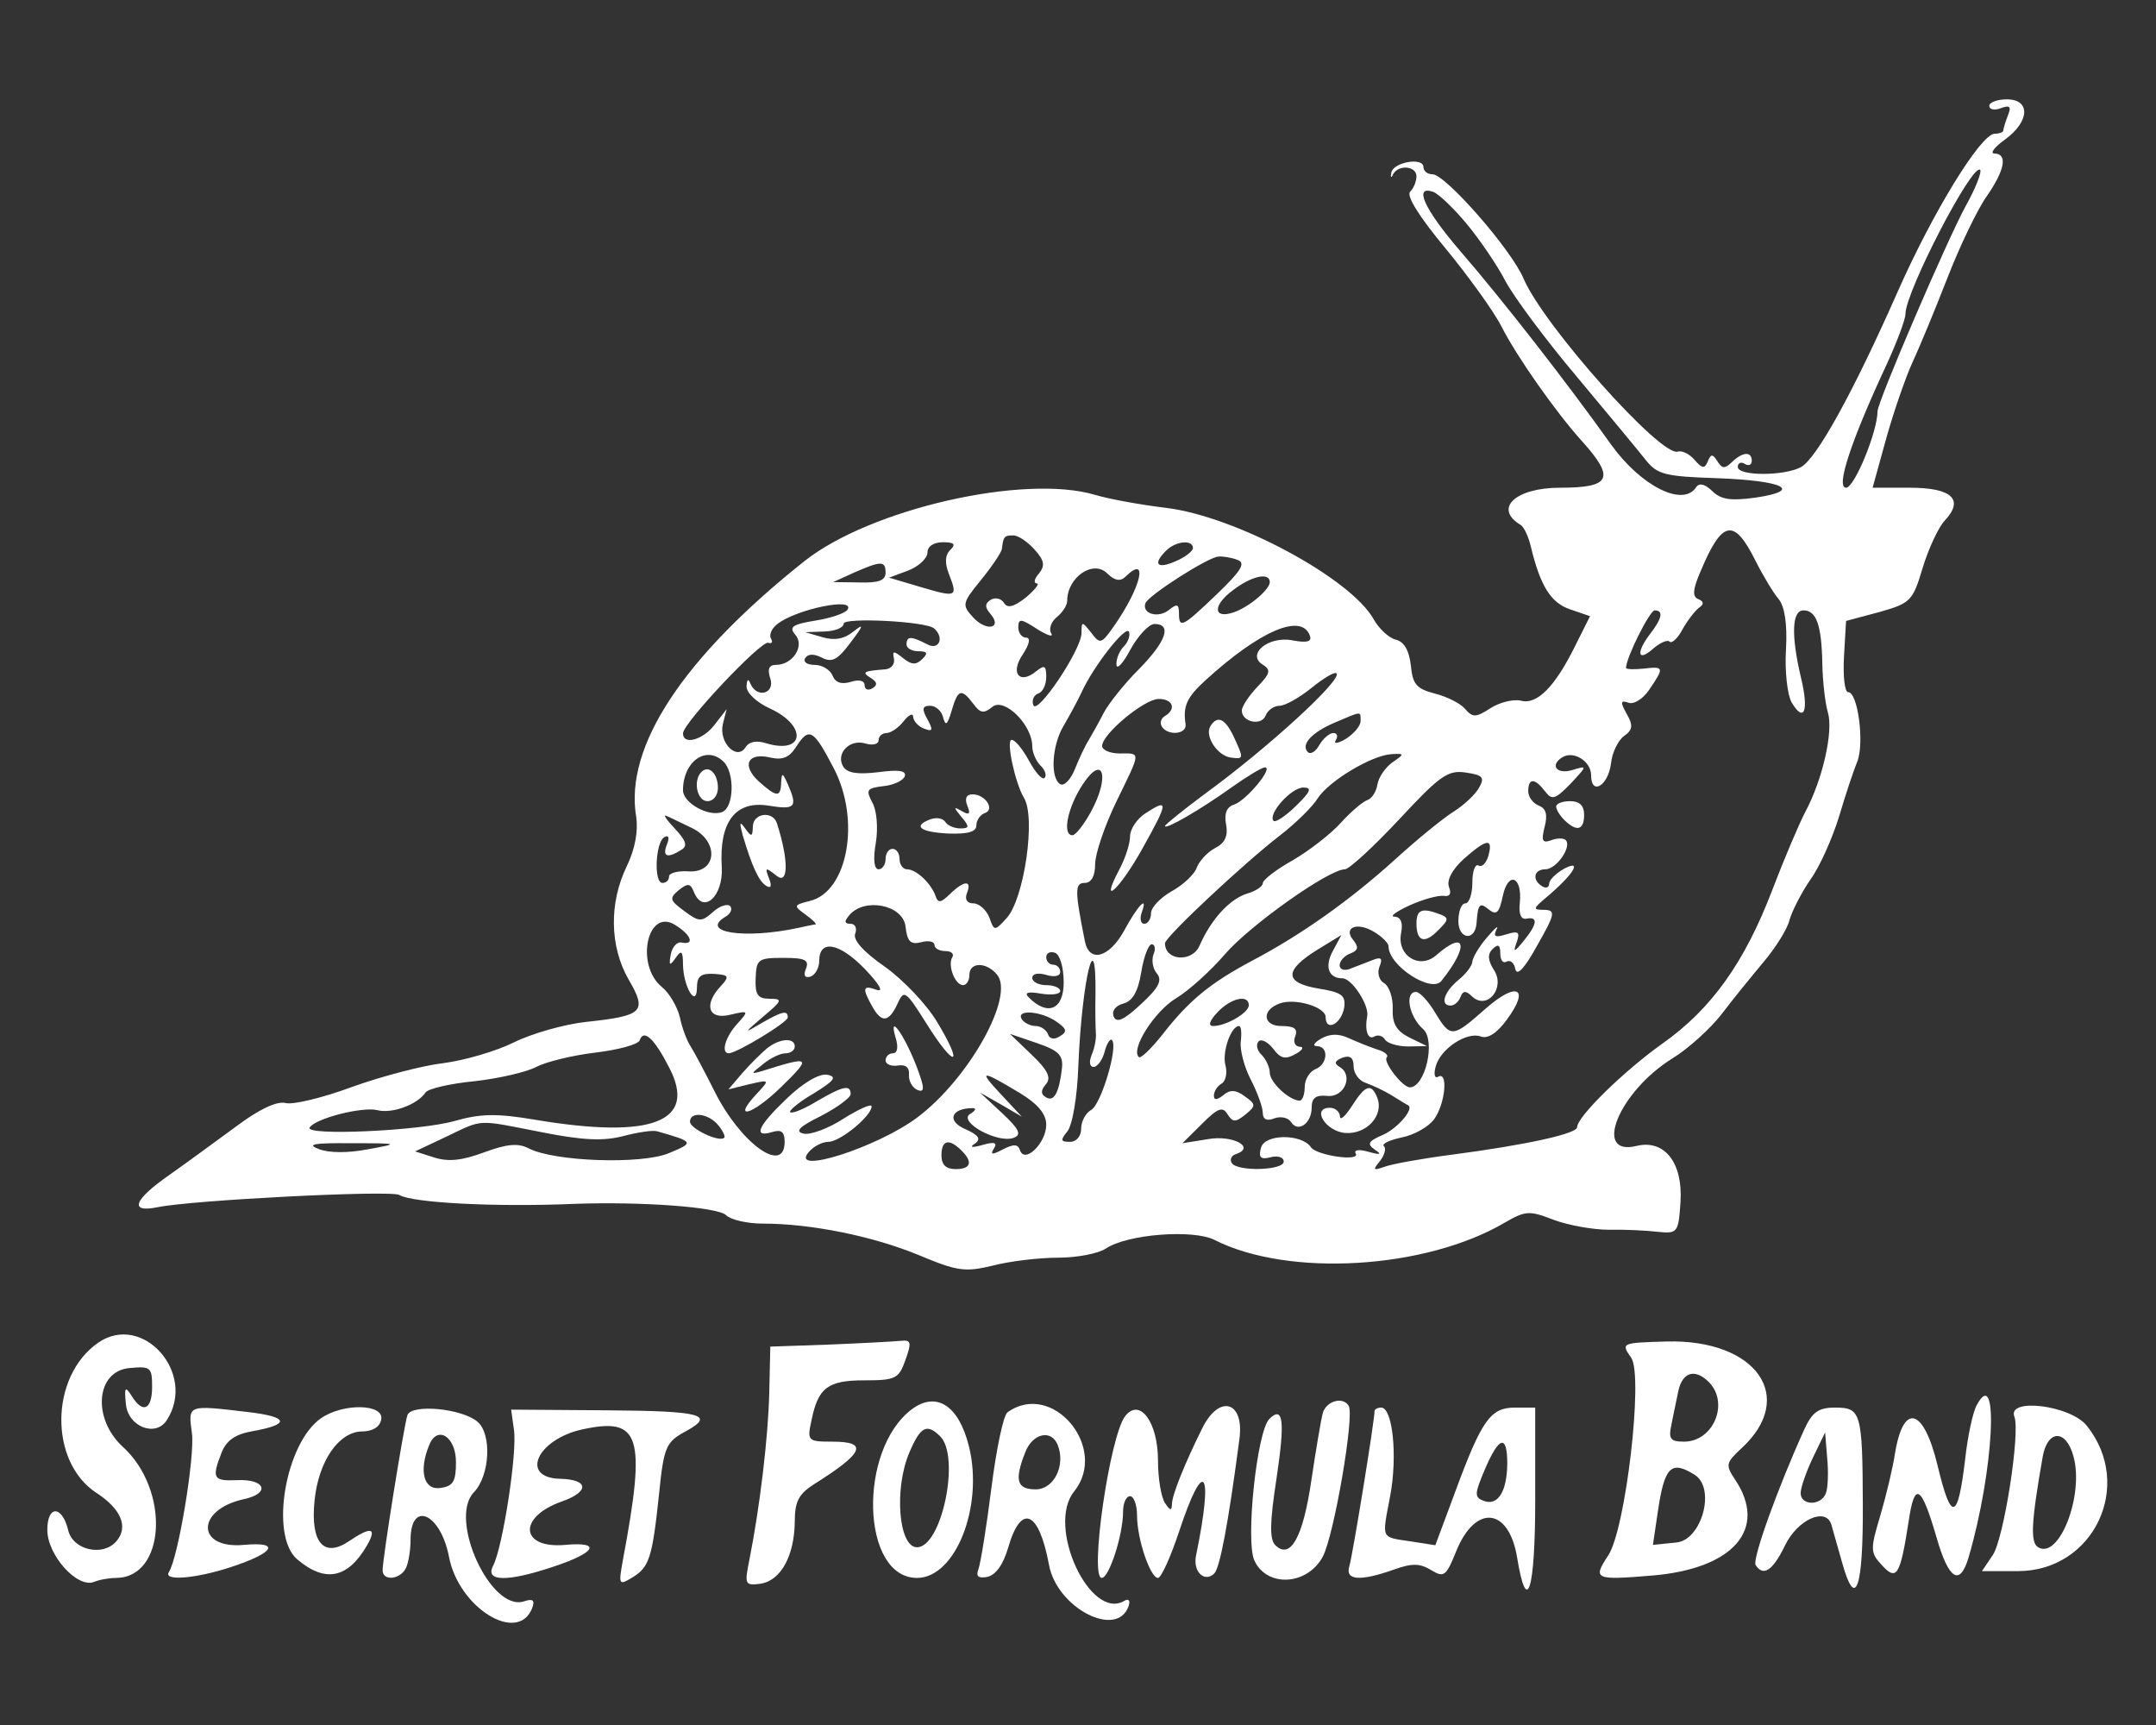 <?xml version="1.0" encoding="UTF-8" standalone="no"?>
<svg
   version="1.0"
   width="500pt"
   height="400pt"
   viewBox="0 0 500 400"
   preserveAspectRatio="xMidYMid meet"
   id="svg1779"
   xmlns="http://www.w3.org/2000/svg"
>

  <rect x="0" y="0" width="500" height="400" fill="#333333" stroke="none"/>

  <defs
     id="defs1783" />
 
  <g
     transform="matrix(0.081,0,0,-0.079,2.874,418.037)"
     fill="#ffffff"
     stroke="none"
     id="g1777">
    <path
       d="m 5660,4981 c 0,-11 15,-14 33,-7 26,10 31,5 20,-22 -7,-19 -13,-39 -13,-44 0,-4 -11,-9 -25,-9 -40,-2 -176,-229 -277,-463 -128,-297 -233,-492 -278,-516 -49,-26 -180,-26 -180,1 0,12 9,16 20,9 11,-7 20,-3 20,9 0,28 -26,27 -57,-4 -20,-20 -28,-19 -41,2 -14,23 -19,23 -28,0 -9,-22 -16,-21 -38,5 -14,17 -36,28 -48,24 -48,-16 -383,369 -441,507 -35,86 -224,307 -261,307 -15,0 -26,10 -26,21 0,30 -86,15 -92,-16 -3,-15 0,-17 5,-5 15,29 67,25 67,-6 0,-14 -8,-35 -18,-45 -12,-12 27,-75 100,-165 65,-81 138,-184 161,-230 45,-91 157,-253 228,-334 99,-112 87,-140 -60,-140 -128,0 -191,-61 -113,-109 10,-6 23,-35 30,-66 27,-114 57,-163 112,-182 l 57,-20 -42,-86 c -58,-121 -110,-175 -156,-162 -22,5 -61,-5 -87,-22 -42,-28 -51,-28 -73,-2 -13,16 -52,36 -87,45 -52,14 -63,27 -68,82 -5,44 -19,70 -43,76 -20,5 -48,32 -63,59 -65,121 -397,304 -596,328 -72,9 -163,26 -202,38 -203,62 -644,-41 -833,-195 -347,-283 -515,-544 -481,-750 6,-42 -3,-94 -27,-145 -51,-108 -49,-235 5,-332 54,-95 43,-107 -122,-125 -62,-7 -155,-34 -206,-60 -51,-26 -142,-53 -202,-61 -60,-7 -178,-39 -262,-70 -84,-32 -170,-53 -190,-47 -25,6 -75,-18 -139,-67 -56,-42 -142,-107 -192,-143 -104,-74 -118,-113 -36,-96 97,21 671,51 693,36 37,-23 274,-36 502,-26 188,7 409,-9 433,-33 14,-14 61,-25 106,-25 138,0 315,-37 445,-92 112,-48 133,-51 214,-31 49,13 133,23 186,23 54,0 115,12 137,27 61,42 250,57 311,25 212,-110 604,-86 831,51 59,35 70,36 140,8 42,-16 113,-29 157,-29 44,1 107,-2 140,-6 58,-6 60,-3 66,88 7,115 -46,184 -126,164 -127,-32 -50,160 103,257 46,29 109,88 140,129 31,42 85,110 120,153 35,42 69,98 75,124 7,26 34,80 60,119 27,38 63,122 82,185 18,63 42,136 52,161 21,53 2,204 -26,204 -10,0 -15,47 -12,104 l 6,105 95,26 c 89,26 96,32 124,129 17,57 45,119 63,139 57,62 22,97 -99,97 h -107 l 39,145 c 22,80 56,181 76,225 20,44 65,156 100,248 35,92 85,199 112,238 52,77 60,124 22,125 -14,0 0,19 30,41 71,53 74,118 5,118 -27,0 -50,-9 -50,-19 z m -68,-295 c -54,-102 -252,-574 -252,-602 0,-59 -66,-224 -90,-224 -30,0 13,135 118,366 28,63 52,128 52,144 0,65 192,445 214,423 5,-6 -13,-54 -42,-107 z m -1427,-53 c 37,-46 87,-121 110,-167 24,-46 115,-172 204,-280 88,-108 177,-218 197,-244 33,-43 55,-49 204,-54 191,-7 249,-36 111,-57 -71,-10 -99,-6 -124,19 -21,21 -37,25 -46,12 -37,-60 -158,2 -244,125 -125,180 -311,425 -432,568 -103,123 -135,195 -76,173 16,-7 59,-49 96,-95 z m 825,-986 c 22,-45 52,-96 67,-114 17,-21 25,-72 21,-147 -4,-64 4,-134 16,-156 36,-62 50,-25 27,72 -29,126 -26,198 7,198 37,0 52,-43 54,-157 1,-51 8,-115 16,-143 16,-55 -15,-196 -64,-290 -17,-33 -60,-136 -95,-230 -80,-215 -175,-350 -314,-451 -110,-80 -245,-215 -245,-246 0,-19 -145,-52 -361,-81 -83,-11 -169,-27 -190,-35 -33,-12 -35,-10 -14,16 13,17 19,37 12,44 -8,7 15,18 51,26 35,7 77,31 93,54 32,46 40,142 11,124 -10,-6 -13,8 -7,30 13,52 90,104 130,88 19,-7 46,10 74,50 67,93 29,113 -61,32 -95,-86 -100,-87 -145,-11 -19,33 -44,60 -54,60 -34,0 -20,-73 20,-109 37,-34 6,-171 -38,-171 -21,0 -78,76 -66,88 6,6 -6,17 -27,23 -21,7 -57,22 -81,33 -29,14 -54,14 -80,-1 -20,-12 -26,-22 -12,-22 35,-1 31,-54 -5,-68 -16,-7 -30,-30 -30,-52 0,-23 -7,-41 -15,-40 -30,1 -85,54 -85,82 0,16 -11,40 -24,53 -13,13 -16,30 -8,39 8,8 27,-2 42,-22 21,-29 35,-32 64,-15 20,11 25,21 12,21 -14,1 -20,15 -13,31 8,22 -3,30 -40,30 -53,0 -57,47 -5,66 44,17 132,-10 132,-40 0,-44 45,-20 53,28 5,36 -7,45 -74,56 -98,17 -99,53 -1,115 l 67,42 -23,-44 c -26,-47 -15,-83 26,-83 27,0 77,-79 71,-111 -8,-41 2,-71 20,-60 10,6 24,3 31,-9 7,-11 37,-20 66,-20 l 54,1 -50,25 c -37,19 -50,41 -48,85 1,32 -10,66 -25,75 -14,8 -20,30 -13,48 10,25 5,30 -21,19 -18,-7 -46,-18 -63,-25 -16,-7 -30,-2 -30,10 0,13 14,29 31,35 22,9 24,18 9,38 -32,38 10,56 59,25 23,-14 41,-33 41,-42 0,-57 122,-138 151,-102 80,102 71,152 -13,77 -48,-45 -115,-3 -102,64 6,31 -1,47 -19,48 -15,0 5,15 43,33 39,18 82,30 98,28 17,-3 23,6 15,26 -7,20 9,51 42,82 66,60 85,63 71,10 -6,-22 -19,-35 -28,-29 -10,6 -18,-16 -18,-50 0,-33 -9,-61 -20,-61 -11,0 -20,-23 -20,-52 0,-54 48,-60 52,-6 4,57 9,62 35,40 22,-18 30,-10 40,39 15,74 56,59 49,-18 -4,-34 3,-51 19,-48 34,7 31,-16 -8,-65 -28,-35 -31,-35 -20,-4 10,30 5,34 -30,23 -31,-10 -38,-7 -28,14 8,15 -4,5 -27,-23 -23,-27 -41,-59 -42,-71 0,-11 -18,-36 -40,-54 -42,-36 -53,-75 -22,-75 10,0 23,11 28,25 7,19 15,20 34,1 43,-40 95,26 62,78 -18,29 -19,47 -4,62 16,16 22,12 22,-13 0,-20 8,-30 18,-24 11,6 22,-4 25,-22 5,-22 27,3 63,70 51,92 53,103 20,104 -33,0 -33,3 4,35 77,66 107,114 55,87 -25,-14 -45,-34 -45,-45 0,-11 -9,-15 -20,-8 -30,19 -24,50 9,50 32,0 77,67 58,86 -6,6 -25,6 -42,-1 -25,-9 -28,-1 -18,40 9,35 4,54 -17,62 -17,7 -30,26 -30,42 0,40 19,39 48,0 20,-27 29,-24 73,22 49,54 49,54 4,40 -44,-13 -64,15 -27,38 32,20 82,-12 82,-53 0,-61 49,-31 57,35 3,31 20,67 37,80 25,18 27,31 8,65 -19,35 -18,41 5,33 15,-6 42,11 60,39 43,65 42,68 -17,61 -27,-3 -50,-2 -50,2 0,30 68,169 82,169 26,0 21,-24 -13,-69 -41,-55 -36,-84 8,-44 20,18 42,28 48,21 6,-6 23,10 36,35 14,26 35,54 47,64 16,11 15,19 -1,26 -18,7 -16,29 7,83 61,149 95,156 156,31 z m -2063,31 c 28,-32 30,-47 12,-70 -13,-15 -16,-28 -6,-29 9,0 -5,-18 -31,-41 -35,-28 -53,-33 -63,-16 -8,13 -25,17 -38,9 -17,-11 -17,-22 -1,-41 36,-43 -11,-53 -49,-11 -33,37 -32,42 22,110 31,39 58,80 60,91 4,37 7,40 33,40 14,0 41,-19 61,-42 z m -242,-1 c -15,-15 -16,-38 -3,-72 25,-66 22,-68 -83,-36 l -89,27 55,21 c 30,12 55,36 55,53 0,18 18,30 44,30 33,0 38,-6 21,-23 z m 695,6 c 0,-9 -22,-27 -50,-39 -53,-24 -66,-8 -26,32 28,28 76,32 76,7 z m 128,-35 c 24,-9 10,-32 -59,-100 -99,-97 -109,-103 -109,-56 0,27 -6,28 -29,9 -30,-25 -78,-11 -67,20 8,23 179,135 209,137 13,1 38,-3 55,-10 z m -1008,-38 c 0,-22 -21,-30 -75,-28 l -75,1 60,28 c 78,35 90,35 90,-1 z m 634,-1 c 22,-22 38,-25 53,-10 67,67 45,-31 -33,-145 -36,-53 -40,-54 -65,-20 -27,35 -28,34 -28,-1 -1,-50 -128,-243 -138,-211 -5,14 1,29 14,34 13,4 23,26 23,48 0,34 -5,37 -29,17 -48,-40 -75,-5 -38,50 19,30 23,49 9,49 -12,0 -22,14 -22,30 0,27 8,26 54,-5 30,-19 48,-25 40,-12 -7,12 0,34 16,47 17,14 30,35 30,48 0,69 74,121 114,81 z m 466,-26 c 0,-22 -60,-74 -104,-89 -58,-20 -60,20 -3,64 54,43 107,55 107,25 z m -1209,-81 c -6,-10 -48,-25 -92,-32 -66,-11 -77,-19 -57,-42 27,-33 -8,-88 -56,-88 -20,0 -25,-13 -16,-40 14,-45 -39,-59 -57,-15 -6,16 -10,13 -11,-8 -1,-18 28,-47 67,-65 108,-51 99,-136 -11,-102 -27,9 -49,5 -59,-12 -25,-40 -77,14 -65,68 l 11,44 -34,-45 c -33,-45 -91,-62 -91,-26 0,30 223,272 244,266 10,-4 14,2 8,12 -6,10 1,29 17,42 53,44 226,81 202,43 z m 248,-55 c 30,-27 14,-65 -19,-47 -47,25 -60,25 -60,0 0,-11 15,-20 34,-20 26,0 28,-6 11,-23 -18,-18 -31,-17 -55,3 -27,22 -31,22 -26,-2 3,-15 -7,-29 -24,-31 -64,-5 -69,-8 -43,-25 19,-12 21,-21 5,-31 -12,-7 -22,-3 -22,9 0,14 -16,18 -40,10 -27,-8 -44,-2 -52,19 -7,17 -30,31 -51,31 -22,0 -34,9 -27,20 8,13 25,13 48,1 29,-15 45,-6 82,45 37,50 39,57 8,32 -26,-22 -54,-27 -88,-17 l -50,15 55,2 c 30,1 55,11 55,23 0,19 236,7 259,-14 z m 543,-53 c -12,-12 -22,-36 -21,-53 0,-17 19,3 40,44 22,41 53,75 69,75 51,0 33,-52 -45,-133 -41,-42 -86,-100 -100,-127 -14,-28 -33,-63 -43,-80 -10,-16 -28,-55 -40,-86 -12,-31 -31,-51 -42,-44 -29,18 -24,112 9,170 16,28 39,71 51,97 34,78 129,202 137,180 4,-11 -3,-31 -15,-43 z m 533,31 c 6,-17 -9,-21 -50,-13 -69,14 -134,-42 -84,-72 23,-15 20,-26 -17,-65 -24,-26 -44,-57 -44,-69 0,-34 56,-46 68,-15 6,16 24,29 40,29 16,0 57,24 91,52 35,29 67,49 72,43 18,-17 -194,-217 -376,-353 -63,-48 -115,-91 -115,-95 0,-12 100,47 190,113 44,32 87,59 96,59 26,1 -53,-97 -88,-109 -22,-7 -29,-27 -23,-59 6,-33 -3,-54 -32,-69 -22,-12 -45,-38 -52,-57 -6,-19 -38,-50 -71,-69 -33,-19 -60,-48 -60,-65 0,-17 -9,-31 -19,-31 -11,0 -14,16 -7,35 18,51 -12,19 -52,-57 -42,-77 -98,-93 -111,-31 -29,149 -30,173 -1,173 19,0 30,20 30,55 0,30 27,112 60,182 72,152 72,143 10,143 -27,0 -50,10 -50,22 0,35 121,138 162,138 41,0 51,-30 18,-50 -12,-7 -15,-21 -9,-31 17,-28 71,-23 68,6 -8,54 3,79 56,129 156,146 277,200 300,131 z m -964,-199 c 20,-28 30,-30 55,-9 34,28 114,-53 114,-116 0,-18 11,-44 24,-57 13,-13 18,-29 11,-36 -7,-6 -26,16 -44,50 -18,34 -40,62 -50,62 -17,0 10,-127 35,-170 35,-56 1,-298 -50,-354 -34,-38 -35,-38 -49,3 -9,22 -29,41 -46,41 -18,0 -25,12 -18,30 15,39 -8,38 -49,-3 -26,-26 -34,-27 -41,-5 -13,37 -55,78 -82,78 -11,0 -21,14 -21,30 0,17 -9,30 -20,30 -11,0 -20,-13 -20,-30 0,-16 -9,-30 -20,-30 -13,0 -16,30 -8,77 7,44 3,96 -10,119 -19,37 -16,42 31,48 30,3 57,16 62,29 5,17 -18,20 -76,12 -58,-7 -88,-3 -100,16 -23,38 18,83 64,68 20,-6 37,-2 37,10 0,11 10,21 23,21 12,0 35,16 49,35 15,19 27,25 27,12 1,-12 15,-28 31,-34 25,-10 27,-5 10,27 -17,31 -15,40 8,40 16,0 33,-16 37,-35 7,-26 12,-21 24,20 18,64 28,67 62,21 z m 1109,-51 c 0,-14 -19,-37 -42,-52 -23,-14 -36,-16 -29,-4 7,11 4,21 -7,21 -11,0 -29,-16 -40,-35 -10,-19 -25,-29 -33,-21 -21,22 11,58 78,87 78,34 73,34 73,4 z M 2352,3036 c 77,-152 40,-362 -69,-389 -47,-12 -47,-14 -12,-40 20,-15 33,-28 28,-29 -5,0 -27,-5 -49,-10 -155,-34 -284,-13 -208,33 15,9 20,23 13,31 -8,8 -31,0 -50,-18 -32,-29 -39,-29 -82,4 -41,31 -43,37 -15,61 26,21 33,20 43,-5 26,-68 85,-14 80,73 -8,132 39,195 133,180 78,-13 85,-5 56,63 -15,34 -17,35 -19,5 -1,-45 -13,-44 -64,3 -50,47 -32,86 33,70 35,-8 54,0 73,30 38,61 50,54 109,-62 z m -316,20 c 33,-33 30,-135 -4,-148 -39,-15 -112,27 -112,64 0,85 67,133 116,84 z m 1914,-3 c -20,-15 -39,-44 -42,-65 -3,-20 -16,-41 -29,-45 -12,-4 -47,-34 -76,-67 -29,-33 -91,-82 -138,-110 -47,-27 -85,-57 -85,-67 0,-9 -20,-23 -44,-30 -51,-16 -104,-76 -137,-153 -21,-50 -99,-45 -99,7 0,18 226,235 330,317 44,35 92,83 107,108 32,51 155,127 212,130 37,2 38,1 1,-25 z m -863,-146 c -20,-37 -43,-67 -52,-67 -30,0 -14,82 30,150 59,91 78,21 22,-83 z m 1113,74 c -10,-20 -43,-52 -74,-72 -31,-20 -105,-82 -166,-139 -128,-119 -269,-222 -410,-298 -119,-65 -181,-116 -258,-218 -32,-41 -62,-71 -67,-65 -24,23 45,134 106,172 36,22 99,80 140,129 71,85 298,250 344,250 12,0 82,66 155,146 117,129 140,146 191,138 48,-7 55,-14 39,-43 z m -525,-55 c -30,-30 -58,-49 -64,-44 -18,19 50,98 85,98 26,0 21,-12 -21,-54 z m -1729,-65 c 79,-40 71,-133 -11,-127 -30,2 -55,-5 -55,-15 0,-11 -8,-19 -19,-19 -25,0 -20,118 5,134 13,8 16,-1 8,-21 -14,-36 1,-42 41,-16 19,11 14,27 -18,62 -24,26 -35,43 -25,38 10,-4 43,-21 74,-36 z m 611,-288 c 5,-45 14,-55 45,-47 21,6 38,2 38,-8 0,-10 14,-18 31,-18 17,0 26,-8 20,-18 -14,-24 8,-82 31,-82 10,0 18,14 18,30 0,38 48,39 79,1 52,-63 -81,-307 -229,-420 -115,-88 -367,-170 -310,-101 14,17 39,30 56,30 34,0 124,76 124,104 0,9 -35,-7 -79,-35 -43,-29 -95,-49 -115,-45 -27,6 -14,20 49,52 47,25 85,54 85,64 0,29 -22,24 -97,-21 -37,-23 -71,-37 -76,-32 -5,4 25,30 67,55 60,38 68,49 39,55 -23,4 -68,-23 -115,-69 -84,-82 -99,-117 -42,-99 26,8 35,0 35,-29 0,-98 -127,-4 -201,149 -27,55 -58,115 -68,131 -11,17 -25,55 -31,86 -7,30 -30,71 -52,89 -76,65 -41,232 38,182 46,-29 58,-60 19,-52 -13,3 -27,-13 -31,-35 -6,-33 -3,-35 14,-10 16,24 21,21 21,-20 1,-65 39,-130 40,-67 0,33 11,42 49,40 42,-3 45,-7 20,-35 -51,-55 -37,-101 26,-85 54,13 54,12 20,-27 -34,-38 -47,-86 -24,-86 23,0 169,91 169,105 0,22 -15,19 -76,-17 -51,-31 -51,-30 6,20 55,47 56,52 18,52 -34,0 -42,12 -40,60 2,56 7,60 79,60 62,0 75,-6 65,-32 -8,-20 -3,-28 13,-23 14,5 25,26 25,46 0,64 57,54 130,-23 41,-44 56,-69 35,-62 -40,15 -43,6 -14,-47 27,-51 48,-49 73,6 19,43 23,40 85,-61 80,-130 106,-124 29,7 -30,52 -98,125 -150,163 -62,44 -92,79 -85,97 6,16 0,29 -13,29 -18,0 -19,7 -4,25 43,53 153,31 161,-32 z m 710,-83 c -6,-17 -2,-42 10,-56 16,-20 5,-42 -46,-90 -49,-47 -70,-56 -78,-36 -6,17 6,32 28,38 26,7 42,35 51,92 7,45 21,82 30,82 9,0 12,-14 5,-30 z m -257,-82 c 0,-80 -46,-100 -100,-44 -14,14 -3,18 35,11 30,-5 55,-2 55,8 0,9 -18,17 -40,17 -22,0 -40,10 -40,21 0,13 17,16 40,9 23,-7 40,-4 40,9 0,11 -9,21 -20,21 -11,0 -20,10 -20,22 0,12 11,18 25,13 14,-5 25,-42 25,-87 z m 91,-33 c -1,-47 0,-98 1,-115 2,-16 -4,-46 -12,-65 -8,-20 -6,-35 6,-35 10,0 25,20 31,44 6,24 16,40 21,35 19,-19 -31,-189 -59,-205 -16,-9 -29,-34 -29,-55 0,-23 -14,-39 -32,-39 -27,0 -28,5 -8,30 15,18 29,102 32,195 10,248 51,425 49,210 z m 439,-34 c 0,-22 -65,-61 -102,-61 -15,0 -11,15 12,40 38,42 90,54 90,21 z m -551,-48 c 30,-21 32,-30 10,-43 -16,-11 -30,-8 -34,6 -5,13 -21,24 -35,24 -15,0 -33,9 -40,20 -18,30 56,24 99,-7 z m 528,-58 c -3,-25 10,-76 29,-113 19,-38 34,-81 34,-97 0,-19 12,-25 33,-16 19,7 40,2 48,-11 20,-32 59,-4 59,43 0,28 12,37 44,34 49,-6 77,60 36,85 -17,10 -14,18 8,27 22,8 32,0 32,-25 0,-21 16,-43 35,-49 19,-7 53,-23 75,-37 22,-14 42,-27 45,-28 21,-8 -27,-67 -70,-87 -43,-19 -48,-27 -24,-44 21,-14 16,-16 -19,-6 -27,8 -42,5 -36,-5 15,-25 -112,-6 -128,18 -26,40 -132,40 -143,-1 -8,-29 -1,-36 28,-28 20,5 37,0 37,-13 0,-26 -133,-30 -149,-4 -6,10 -1,22 12,26 58,20 -9,57 -80,44 l -73,-12 56,57 c 45,46 59,52 73,28 15,-24 23,-24 51,-1 31,26 31,30 -2,54 -25,19 -42,20 -61,3 -19,-15 -27,-15 -27,-1 0,12 10,28 22,35 12,7 17,32 11,54 -10,39 16,115 39,115 6,0 8,-20 5,-45 z m -1637,-76 c 82,-160 -47,-212 -384,-154 -110,19 -155,18 -231,-4 -100,-29 -429,-44 -414,-19 17,27 151,62 194,51 42,-11 114,16 138,52 7,11 70,26 140,33 70,8 150,27 177,42 28,15 104,34 169,42 66,8 123,24 127,36 11,34 41,7 84,-79 z m 1125,-3 c -8,-72 -23,-100 -46,-85 -15,9 -15,20 0,38 16,19 6,41 -41,87 l -62,61 77,-27 c 63,-22 76,-36 72,-74 z m -120,-73 c 51,-32 75,-61 75,-93 0,-53 -61,-115 -75,-75 -6,19 -18,19 -49,3 -31,-17 -37,-16 -26,2 11,18 2,21 -32,11 -31,-9 -39,-7 -22,4 18,13 11,25 -29,43 -53,24 -39,61 23,61 11,0 7,-8 -8,-17 -36,-23 80,-88 125,-70 23,9 16,25 -33,72 l -64,61 60,-35 60,-36 -60,66 c -66,72 -57,72 55,3 z m -865,-93 c 14,-17 22,-34 18,-38 -15,-14 -98,27 -98,47 0,31 52,25 80,-9 z m -503,-22 c 118,-24 176,-26 232,-11 41,11 85,18 97,14 106,-31 107,-33 34,-64 -78,-34 -329,-25 -402,14 -30,16 -62,13 -128,-12 -63,-24 -102,-28 -142,-15 l -55,18 89,43 c 108,53 85,51 275,13 z m -500,-50 c -56,-11 -111,-11 -140,1 -36,14 -14,18 93,17 139,0 139,-1 47,-18 z m 1699,-2 c 35,-35 29,-56 -16,-56 -27,0 -40,13 -40,40 0,45 21,51 56,16 z"
       id="path1703" />
    <path
       d="m 4420,2924 c 0,-9 11,-27 24,-40 35,-35 56,-29 56,16 0,27 -13,40 -40,40 -22,0 -40,-7 -40,-16 z"
       id="path1705" />
    <path
       d="m 4020,2581 c 0,-54 24,-61 63,-19 30,30 30,36 4,46 -51,20 -67,14 -67,-27 z"
       id="path1707" />
    <path
       d="m 3430,3160 c -17,-28 19,-86 58,-92 38,-5 38,-4 9,61 -25,54 -47,64 -67,31 z"
       id="path1709" />
    <path
       d="m 3245,2905 c -25,-16 -45,-47 -45,-68 0,-22 -14,-66 -31,-98 -59,-115 2,-57 67,63 74,136 75,147 9,103 z"
       id="path1711" />
    <path
       d="m 2734,2927 c 10,-25 6,-29 -16,-16 -24,14 -24,12 -1,-17 24,-29 23,-34 -3,-34 -18,0 -37,9 -43,19 -7,11 -25,14 -42,8 -53,-20 -30,-38 51,-42 56,-2 80,5 80,24 0,15 11,31 24,36 30,10 2,55 -35,55 -18,0 -23,-12 -15,-33 z"
       id="path1713" />
    <path
       d="m 2120,2865 c -1,-30 -4,-31 -22,-5 -16,23 -17,18 -7,-20 26,-90 46,-136 68,-149 13,-8 16,0 7,23 -12,32 -10,33 22,7 34,-28 35,45 1,154 -12,38 -69,30 -69,-10 z"
       id="path1715" />
    <path
       d="m 1973,3026 c -25,-25 -13,-86 17,-86 17,0 30,17 30,39 0,42 -26,68 -47,47 z"
       id="path1717" />
    <path
       d="m 2529,2245 c 8,-27 5,-45 -8,-45 -11,0 -21,-9 -21,-21 0,-11 16,-18 35,-15 23,4 34,-6 32,-28 -1,-18 10,-38 25,-44 21,-8 20,7 -5,74 -36,93 -80,154 -58,79 z"
       id="path1719" />
    <path
       d="m 2160,2214 c -16,-14 -48,-46 -70,-72 l -40,-48 59,15 c 60,14 60,14 22,-28 -73,-80 -13,-63 70,20 89,89 85,92 -54,47 -34,-10 -34,-9 2,20 21,18 50,32 65,32 14,0 26,9 26,20 0,27 -44,24 -80,-6 z"
       id="path1721" />
    <path
       d="m 3835,2045 c -19,-30 -34,-44 -34,-30 -1,14 -14,25 -29,25 -54,0 -12,-70 45,-74 61,-4 110,52 91,103 -17,44 -34,39 -73,-24 z"
       id="path1723" />
    <path
       d="m 245,1350 c -138,-99 -140,-349 -5,-440 71,-47 93,-100 58,-142 -38,-46 -124,-27 -138,31 -17,74 -60,76 -60,2 0,-74 85,-171 133,-153 16,7 45,12 64,12 142,1 155,258 19,385 -88,83 -77,222 19,231 61,6 65,2 65,-55 0,-68 -27,-80 -59,-26 -18,29 -21,25 -16,-25 6,-66 85,-98 117,-47 87,138 -70,318 -197,227 z"
       id="path1725" />
    <path
       d="m 2340,1345 -170,-6 -3,-135 c -3,-131 -27,-337 -57,-491 -14,-72 -13,-76 32,-70 58,9 97,82 98,182 0,59 11,81 55,110 143,92 157,125 53,125 -71,0 -73,2 -60,63 19,96 47,117 152,117 89,0 98,5 117,60 18,52 16,59 -13,56 -19,-2 -110,-7 -204,-11 z"
       id="path1727" />
    <path
       d="m 4635,1306 c 35,-54 -16,-503 -66,-580 -45,-70 -39,-73 126,-59 233,20 332,137 237,282 -28,43 -26,49 19,92 159,150 42,320 -215,313 -130,-4 -131,-4 -101,-48 z m 221,-70 c 61,-61 15,-176 -70,-176 -39,0 -45,8 -36,50 5,28 15,73 20,100 12,54 47,65 86,26 z m -40,-273 c 62,-39 21,-192 -52,-199 l -67,-7 14,97 c 19,133 38,152 105,109 z"
       id="path1729" />
    <path
       d="m 5624,1167 c -11,-20 -26,-92 -33,-158 -21,-182 -40,-186 -79,-19 -40,170 -98,186 -122,35 -6,-41 -25,-123 -42,-182 -29,-99 -29,-109 5,-146 42,-47 52,-30 76,128 17,120 36,109 80,-46 35,-125 67,-145 92,-58 72,252 88,570 23,446 z"
       id="path1731" />
    <path
       d="m 2575,1155 c -155,-120 -145,-495 15,-495 110,0 191,209 149,385 -29,121 -93,164 -164,110 z m 81,-79 c 59,-59 5,-326 -66,-326 -53,0 -66,172 -22,278 32,77 50,86 88,48 z"
       id="path1733" />
    <path
       d="m 3752,1145 c -5,-19 -20,-109 -33,-199 -24,-168 -60,-233 -103,-190 -17,17 -16,67 3,194 25,170 20,217 -20,177 -36,-36 -69,-359 -43,-416 36,-80 152,-73 196,12 32,62 91,413 74,442 -16,28 -63,15 -74,-20 z"
       id="path1735" />
    <path
       d="m 514,1085 c 9,-67 -39,-365 -66,-408 -17,-27 78,-19 178,15 125,42 143,75 37,65 -137,-13 -138,103 -1,134 78,17 63,60 -19,56 -68,-3 -73,5 -44,81 14,36 39,54 90,63 108,20 102,42 -15,56 -174,21 -171,22 -160,-62 z"
       id="path1737" />
    <path
       d="M 884,1129 C 782,1057 736,785 815,715 c 80,-70 145,-57 200,40 30,53 12,57 -51,13 -72,-50 -111,-5 -99,118 11,116 69,203 136,204 30,0 51,13 55,35 9,46 -108,49 -172,4 z"
       id="path1739" />
    <path
       d="m 1131,1138 c -10,-31 -71,-420 -71,-455 0,-35 54,-27 68,9 7,17 12,53 12,80 0,117 86,78 110,-50 28,-150 197,-257 238,-151 9,24 2,29 -24,20 -95,-30 -216,242 -143,320 47,50 52,173 10,208 -46,39 -188,52 -200,19 z m 139,-138 c 0,-57 -8,-71 -45,-76 -47,-7 -62,50 -32,125 23,61 77,26 77,-49 z"
       id="path1741" />
    <path
       d="m 1436,1095 c 10,-65 -32,-346 -60,-400 -23,-46 41,-47 170,-3 125,42 143,75 37,65 -129,-12 -137,81 -11,127 81,29 79,65 -4,67 -116,3 -66,116 64,145 166,37 183,-17 116,-383 -13,-74 -12,-76 28,-51 47,30 56,56 75,240 14,144 20,157 78,189 85,48 43,59 -225,61 l -276,2 z"
       id="path1743" />
    <path
       d="m 2849,1146 c -12,-9 -32,-109 -46,-222 -14,-114 -31,-221 -37,-238 -8,-21 -1,-28 25,-23 24,5 46,36 60,86 37,131 88,109 117,-51 23,-127 196,-218 228,-120 5,16 0,22 -12,15 -98,-61 -225,219 -144,321 100,128 -63,327 -191,232 z m 144,-96 c 23,-60 -11,-130 -63,-130 -54,0 -62,26 -30,109 21,56 75,68 93,21 z"
       id="path1745" />
    <path
       d="m 3186,1135 c -44,-58 -103,-475 -67,-475 21,0 61,126 61,195 0,25 9,45 20,45 11,0 20,-26 20,-57 0,-69 38,-183 60,-183 9,0 36,61 60,135 72,224 100,185 49,-69 -10,-47 24,-81 52,-53 16,16 40,144 72,394 15,111 -57,134 -106,33 -50,-103 -87,-197 -87,-223 -1,-21 -5,-20 -20,3 -11,17 -20,72 -20,124 0,113 -52,186 -94,131 z"
       id="path1747" />
    <path
       d="m 3900,1150 c 0,-29 -63,-425 -72,-455 -13,-42 29,-46 126,-11 54,20 76,19 108,-1 37,-23 43,-18 72,56 55,138 150,128 174,-18 28,-177 52,-99 52,168 v 271 h -58 c -70,0 -95,-36 -171,-247 l -57,-157 -69,11 c -89,14 -84,4 -60,135 21,116 7,258 -26,258 -10,0 -19,-5 -19,-10 z m 380,-155 c -1,-82 -27,-124 -67,-109 -28,11 -27,20 3,93 41,98 64,103 64,16 z"
       id="path1749" />
    <path
       d="m 5130,1095 c -75,-169 -149,-380 -139,-397 22,-35 49,-17 84,57 36,77 118,114 133,61 4,-14 18,-65 31,-112 38,-140 60,-77 59,169 -1,274 -5,287 -80,287 -47,0 -65,-13 -88,-65 z m 62,-187 c -14,-37 -72,-36 -72,1 0,16 16,63 35,104 l 35,74 6,-76 c 4,-41 2,-88 -4,-103 z"
       id="path1751" />
    <path
       d="m 5732,1133 c 17,-46 -30,-357 -62,-406 l -31,-47 h 103 c 217,0 334,252 197,427 -47,60 -229,83 -207,26 z m 169,-116 c 31,-114 -41,-304 -101,-267 -23,14 -20,73 13,266 14,80 67,81 88,1 z"
       id="path1753" />
  </g>
</svg>
